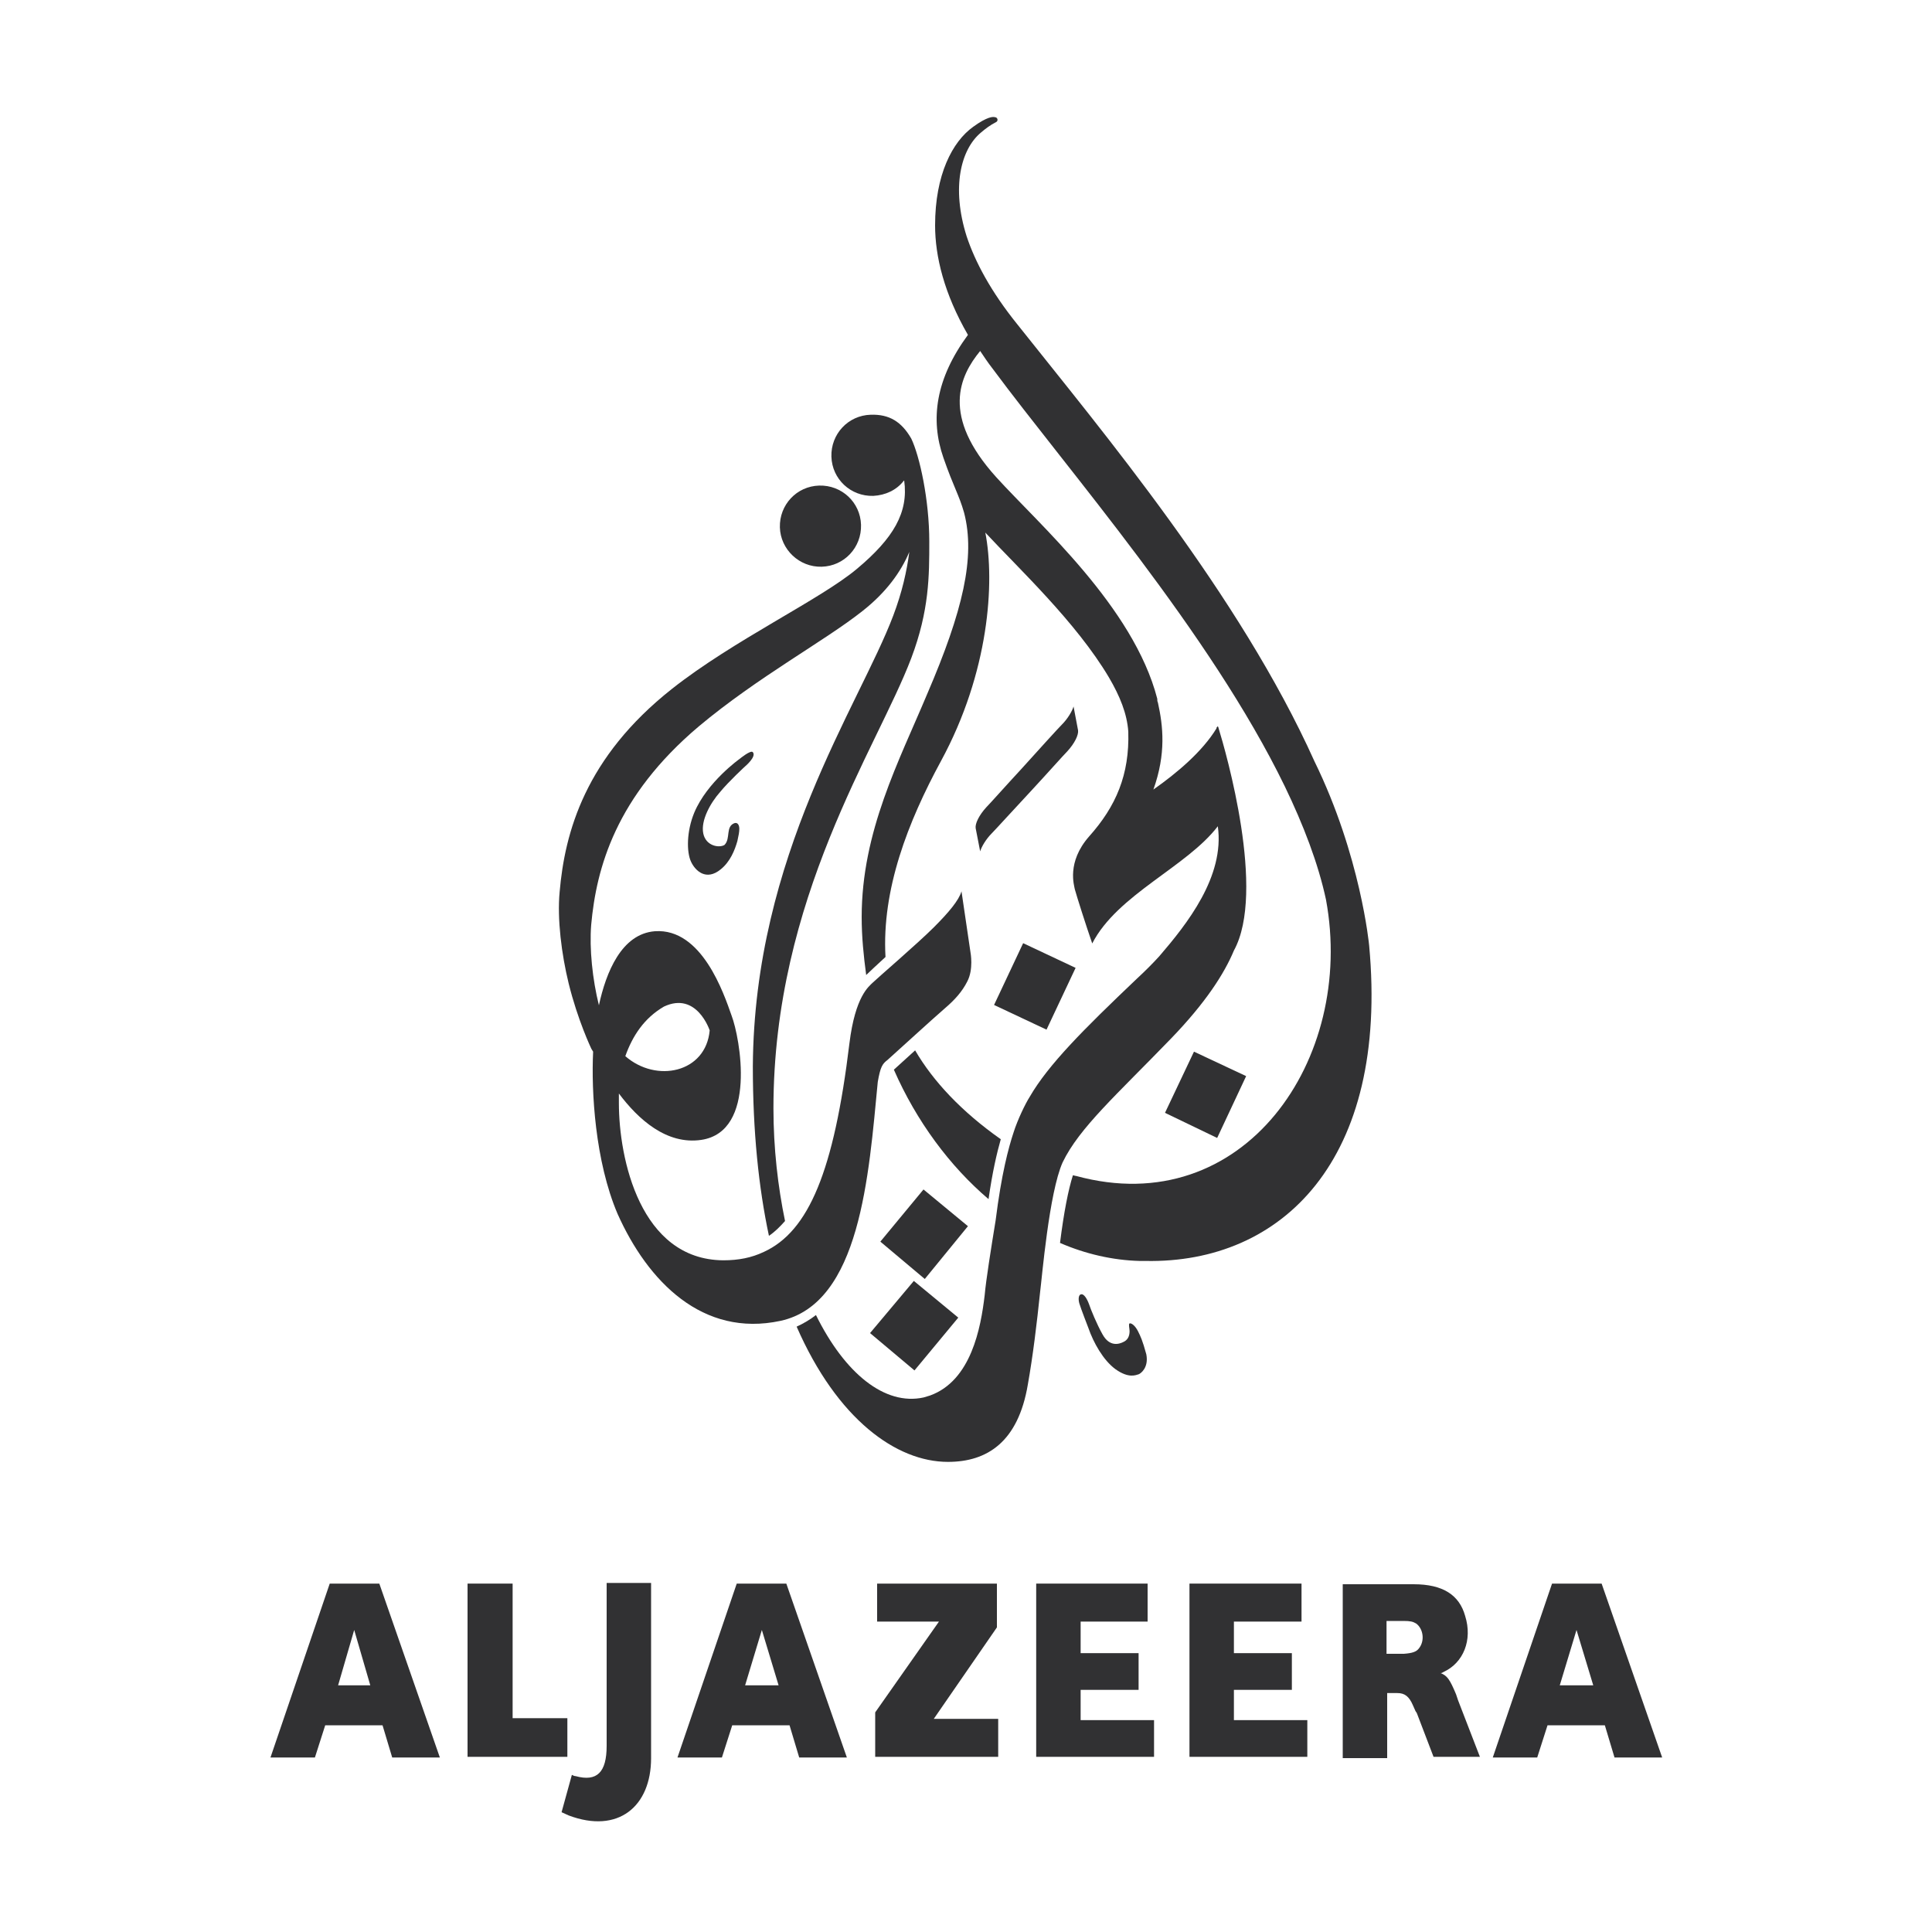 <?xml version="1.0" encoding="utf-8"?>
<!-- Generator: Adobe Illustrator 19.1.0, SVG Export Plug-In . SVG Version: 6.00 Build 0)  -->
<!DOCTYPE svg PUBLIC "-//W3C//DTD SVG 1.1//EN" "http://www.w3.org/Graphics/SVG/1.1/DTD/svg11.dtd">
<svg version="1.1" id="Layer_1" xmlns="http://www.w3.org/2000/svg" xmlns:xlink="http://www.w3.org/1999/xlink" x="0px" y="0px"
	 viewBox="-155 247 300 300" style="enable-background:new -155 247 300 300;" xml:space="preserve">
<style type="text/css">
	.st0{fill:#313133;}
</style>
<g>
	<polygon class="st0" points="-19.9,454 -13,459.8 -6.2,451.6 -13.1,445.9 	"/>
	<path class="st0" d="M21.7,453.7c-0.4-0.8-1-1.3-1.3-1.2c-0.2,0.1,0,0.8,0,1.2c0,0.8-0.3,1.4-1,1.7c-0.6,0.3-2.1,0.8-3.2-1.2
		c-0.9-1.6-1.8-3.8-2.1-4.7c-0.3-0.8-0.8-1.7-1.3-1.5c-0.3,0.1-0.4,0.7-0.2,1.4c0.2,0.7,1.4,3.8,1.4,3.8c0.8,2.3,2.3,5,4.2,6.4
		c2.1,1.5,3.2,0.9,3.6,0.8c0.3-0.1,1.6-1,1.2-3.1C22.4,455.1,22.1,454.5,21.7,453.7"/>
	<path class="st0" d="M-27.4,335c3.5-0.1,6.2-3,6.1-6.5c-0.1-3.5-3-6.2-6.5-6.1c-3.5,0.1-6.2,3-6.1,6.5
		C-33.8,332.3-30.9,335.1-27.4,335"/>
	<path class="st0" d="M11.7,356.7c-0.2,0.7-0.9,1.9-1.8,2.8c-0.6,0.6-3.5,3.8-6.3,6.9c-2.5,2.7-4.8,5.3-5.4,5.9
		c-1.2,1.3-1.8,2.6-1.7,3.3l0.7,3.6c0.2-0.7,0.9-1.9,1.8-2.8c0.6-0.6,3.5-3.8,6.3-6.8c2.5-2.7,4.8-5.3,5.4-5.9
		c1.2-1.3,1.8-2.6,1.7-3.3L11.7,356.7z"/>
	<rect x="1.1" y="394.7" transform="matrix(0.905 0.426 -0.426 0.905 171.02 35.784)" class="st0" width="9" height="10.6"/>
	<polygon class="st0" points="30.4,410.3 25.9,419.8 34,423.7 38.5,414.1 	"/>
	<polygon class="st0" points="-11.6,431.7 -18.3,439.8 -11.4,445.6 -4.7,437.4 	"/>
	<path class="st0" d="M-39.3,366c0,0,1.8-1.5,1.2-2.2c-0.3-0.4-2,1-2,1s-5.1,3.6-7.1,8.4c-1.2,2.9-1.2,6.1-0.5,7.6
		c0.7,1.5,2.4,3,4.6,1.2c1.5-1.2,2.2-3,2.6-4.4c0.2-0.9,0.3-1.4,0.3-1.9c0-0.5-0.2-1-0.7-0.9c-1.5,0.5-0.6,2.4-1.6,3.4
		c-0.8,0.5-2.9,0.2-3.3-1.8c-0.4-2,1.1-4.7,2.6-6.4C-41.8,368.3-39.3,366-39.3,366"/>
	<path class="st0" d="M-18.7,415c0.4-2.3,0.7-2.8,1.5-3.4c1.9-1.7,6.7-6.1,9-8.1c1.4-1.2,2.6-2.5,3.4-4.1c1-1.9,0.5-4.5,0.5-4.5
		l-1.4-9.5c-0.4,1.4-2,3.3-4.3,5.6c-2.5,2.5-8.9,8-9.5,8.6c-0.6,0.6-2.7,2.1-3.6,9.4c-2.4,19.8-6.3,29.2-13.3,32.4
		c-1.9,0.9-3.9,1.3-6.3,1.3c-12.9-0.1-16.2-15.8-16.2-24.4c0-0.5,0-1,0-1.5c3,4,7.4,8,12.8,7.2c8.7-1.3,6-15.9,4.7-19.3
		c-1.2-3.4-4.6-13.6-11.9-13.1c-5.2,0.4-7.6,6.4-8.7,11.5c-1-4-1.5-8.8-1.2-12.5c0.8-8.8,3.8-19.9,16.7-30.8
		c9.2-7.7,19.6-13.3,25.4-17.9c3.7-2.9,6-6.1,7.3-9.2c-0.4,3-1.1,6.2-2.5,9.9c-5.3,14-21.6,37.2-21.8,70c0,10.1,0.9,18.8,2.5,26.3
		c0.9-0.6,1.7-1.4,2.5-2.3c-1.1-5.3-1.8-11.3-1.8-17.5c0-32.7,16.1-55.9,21.4-69.9c2.8-7.4,2.8-12.8,2.8-18.1c0-6.5-1.5-13.3-2.8-16
		c-1.5-2.6-3.4-3.8-6.3-3.7c-3.5,0.1-6.2,3-6.1,6.5c0.1,3.5,3,6.2,6.5,6.1c1.9-0.1,3.6-0.9,4.7-2.3l0.1-0.1c0.7,5-1.7,9-7.3,13.7
		c-5.7,4.8-19.2,11.1-28.8,18.7c-13.4,10.6-16.6,22.2-17.4,31.5c-0.4,4.2,0.3,9.7,1.4,14.2c1.4,5.7,3.5,10.1,3.5,10.1
		s0.1,0.2,0.3,0.5c-0.3,6.2,0.3,17,3.8,25.2c4.7,10.5,13.2,19.2,25.3,16.6C-21.4,449.4-20.1,429.5-18.7,415 M-51.9,403.3
		c5.1-2.4,7.1,3.7,7.1,3.7c-0.6,6.6-8.3,8.2-13.1,4C-56.8,407.9-55,405.1-51.9,403.3"/>
	<path class="st0" d="M-12.9,410.1l-3.3,3c3.5,8,8.7,15,14.7,20.1c0.6-4.2,1.3-7.2,1.9-9.3C-5.7,419.6-10.1,414.9-12.9,410.1"/>
	<path class="st0" d="M57.6,393.8c0,0-1.3-13.9-8.5-28.6c-11.6-25.8-33-51.3-46.1-67.8c-4.2-5.2-6.6-9.8-7.9-13.7
		c-2.4-7.6-0.9-13.5,2.2-16.1c0.7-0.6,1.5-1.2,2.3-1.6c0.5-0.2,0.3-0.8-0.1-0.8c-0.3-0.1-1.2-0.1-3.4,1.5c-3.2,2.3-5.9,7.4-5.9,15.3
		c0,4.8,1.4,10.6,5.1,17c-5,6.8-5.9,13.1-3.8,19.1c1.6,4.6,2.4,5.7,3.2,8.5c1.8,6.9-0.2,15.3-5.7,28.1
		c-4.4,10.5-10.2,21.4-10.2,34.7c0,3.1,0.3,6,0.7,9c0.5-0.5,1.6-1.5,3-2.8c-0.6-10.5,3.5-21,8.6-30.4c7.5-13.8,8.4-27.8,6.9-35.5
		c5.2,5.6,14.1,13.9,19.2,22.5c1.7,2.9,2.8,5.6,3,8.4c0.2,6.7-1.9,11.6-6.1,16.3c-3.5,4-2.3,7.6-2.2,8.2c0.3,1.1,1.7,5.5,2.7,8.4
		c3.9-7.6,14.7-11.9,19.5-18.2c1.1,7.8-4.8,15.2-9.1,20.2c-1,1.1-2.2,2.3-3.5,3.5c-8.3,7.9-13.7,13.3-16.6,18.3
		c-0.7,1.1-1.9,3.6-2.5,5.5c-0.8,2.4-1.9,6.5-2.8,13.7c-0.7,4.3-1.5,9.3-1.7,11.6c-0.6,5.1-2.1,13.3-8.5,15.6
		c-0.3,0.1-0.7,0.2-1,0.3l0,0c-6,1.3-12.2-3.7-16.7-12.8c-0.9,0.7-1.9,1.3-3,1.8C-25,467.4-15.8,474-7.8,474c6.1,0,10.9-3.1,12.4-12
		c0.8-4.5,1.4-9.5,1.9-14.3c0.3-2.3,1.4-15.5,3.5-20.2c2.6-5.4,8.4-10.5,16.9-19.3c5.3-5.5,8.2-10,9.7-13.6c5-9.1-1.2-30.7-2.4-34.6
		c0-0.1-0.1-0.2-0.1-0.2c-0.1,0-0.1,0.1-0.2,0.2c0,0,0,0.1,0,0.1c-2.2,3.6-6.1,6.9-9.8,9.5c2-5.6,1.5-9.9,0.7-13.5v0
		c-0.1-0.2-0.1-0.4-0.1-0.6l0,0c-3.7-14.3-18.4-27.1-25-34.4c-8.6-9.5-5.7-15.7-2.5-19.6c0.6,0.9,1.2,1.8,1.9,2.7
		c11.7,15.8,33.8,41,45.4,64.9c2.9,6,5.2,12,6.4,17.6c4.6,24.8-12.8,50-38.8,42.9l0,0c-0.2,0-0.3-0.1-0.5-0.1
		c-0.7,2.2-1.4,5.7-2,10.5c3.9,1.7,8.2,2.7,12.4,2.8l0,0c0.3,0,0.6,0,0.9,0C44,443.2,60.7,427.2,57.6,393.8"/>
	<polygon class="st0" points="-66.9,513.8 -75.4,513.8 -75.4,492.9 -82.4,492.9 -82.4,519.8 -66.9,519.8 	"/>
	<path class="st0" d="M-60.8,518.1c0,4.1-1.5,5.6-4.8,4.7c-0.2,0-0.4-0.1-0.6-0.2l-1.6,5.8c0.4,0.2,0.7,0.3,1.1,0.5
		c7.7,2.9,12.8-1.4,12.8-8.9v-27.2h-6.9V518.1z"/>
	<polygon class="st0" points="12.8,509.4 21.8,509.4 21.8,503.7 12.8,503.7 12.8,498.8 23.2,498.8 23.2,492.9 5.9,492.9 5.9,519.8 
		24.2,519.8 24.2,514.1 12.8,514.1 	"/>
	<polygon class="st0" points="36.6,509.4 45.6,509.4 45.6,503.7 36.6,503.7 36.6,498.8 47.1,498.8 47.1,492.9 29.7,492.9 
		29.7,519.8 48,519.8 48,514.1 36.6,514.1 	"/>
	<path class="st0" d="M-103.8,492.9l-9.2,27h6.9l1.6-5h8.9l1.5,5h7.4l-9.4-27L-103.8,492.9L-103.8,492.9z M-102.5,508.7l2.5-8.6
		l2.5,8.6H-102.5z"/>
	<path class="st0" d="M-40.6,492.9l-9.2,27h6.9l1.6-5h8.9l1.5,5h7.4l-9.4-27L-40.6,492.9L-40.6,492.9z M-39.3,508.7l2.6-8.6l2.6,8.6
		H-39.3z"/>
	<path class="st0" d="M86,492.9l-9.2,27h6.9l1.6-5h8.9l1.5,5h7.4l-9.4-27L86,492.9L86,492.9z M87.2,508.7l2.6-8.6l2.6,8.6H87.2z"/>
	<path class="st0" d="M71.1,510.1c-1-2.4-1.4-2.9-2.4-3.3c0.2,0,0.3-0.1,0.5-0.2c3-1.4,4.5-4.9,3.3-8.7c-0.9-3.2-3.4-4.9-8-4.9H53.5
		v27h6.9v-10.1H62c1.1,0,1.8,0.5,2.4,1.9l0.4,0.9L65,513l2.6,6.8h7.2l-3.4-8.8C71.3,510.7,71.2,510.4,71.1,510.1 M65.3,503
		c-0.4,0.5-1,0.7-2.3,0.8h-0.6h-2.1v-5.1h2.1c0.2,0,0.3,0,0.5,0c1.1,0,1.5,0.1,2,0.4C66,499.9,66.3,501.8,65.3,503"/>
	<polygon class="st0" points="-0.2,499.7 -0.2,492.9 -18.8,492.9 -18.8,498.8 -9.2,498.8 -19.1,512.9 -19.1,519.8 0,519.8 0,513.9 
		-10,513.9 	"/>
</g>
</svg>
